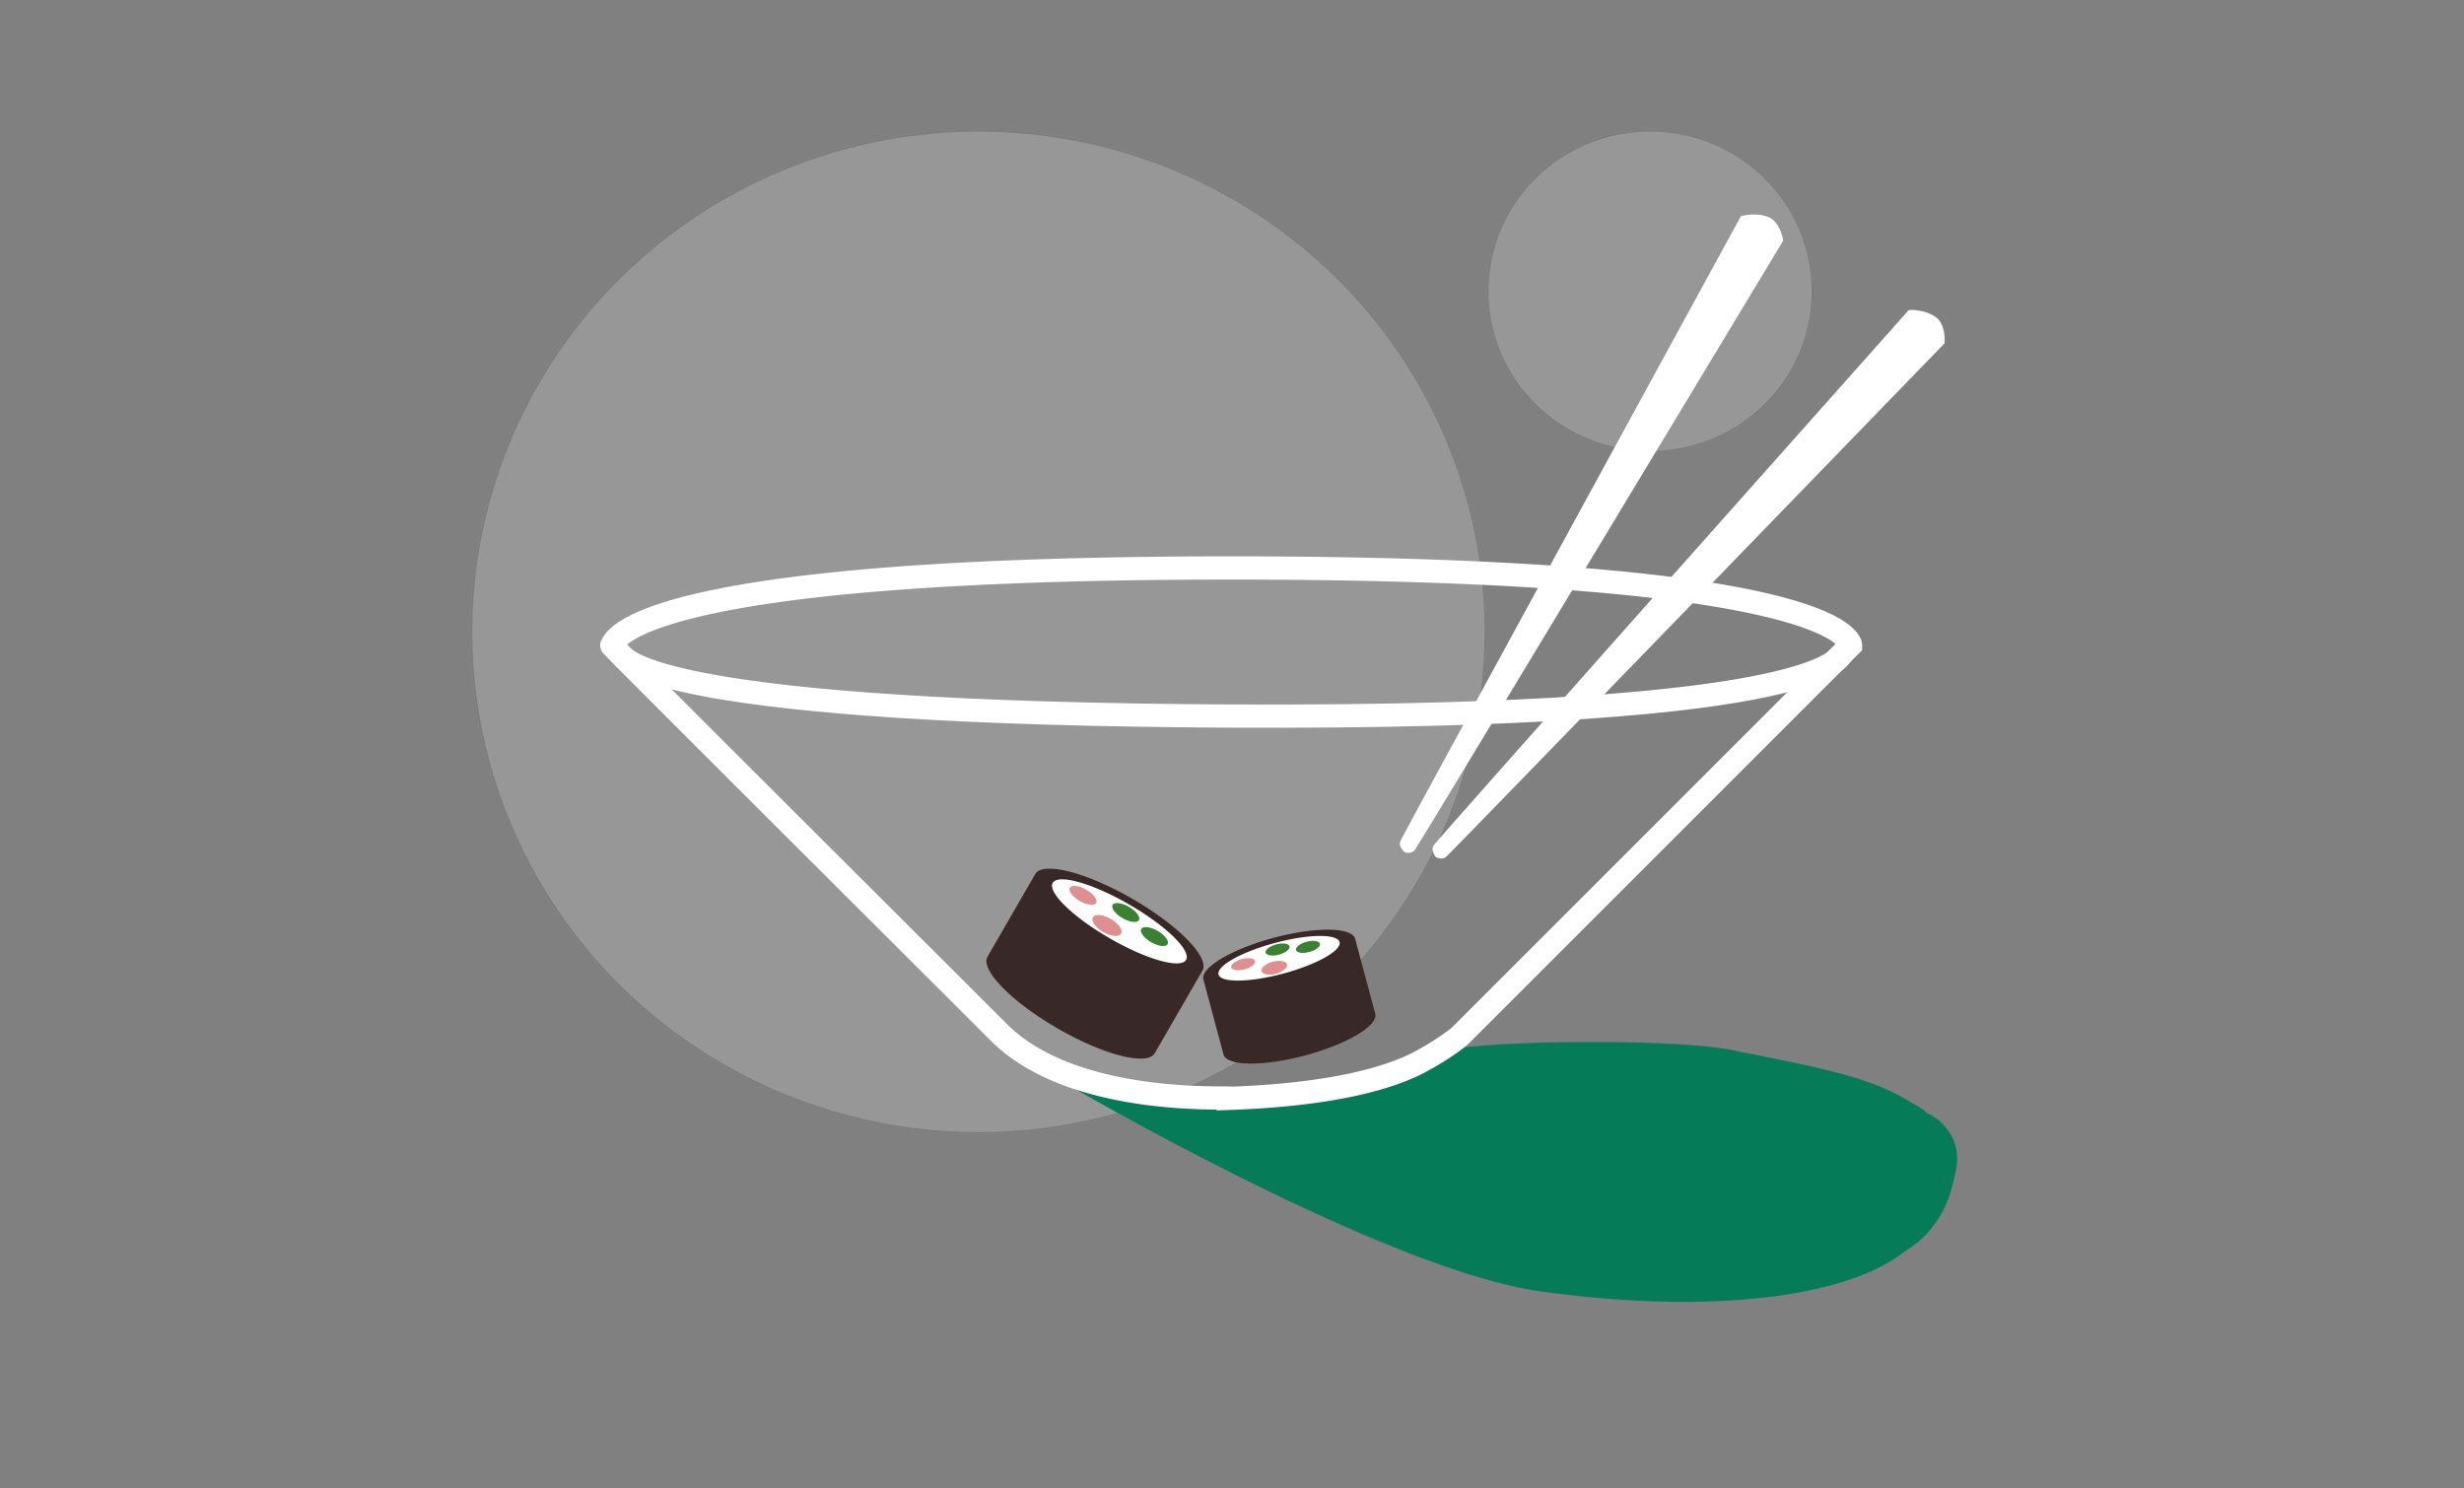 <svg xmlns="http://www.w3.org/2000/svg" width="1273" height="769" viewBox="0 0 1273 769">
  <rect x="0" y="0" width="1273" height="769" fill="#808080" stroke="none"/>
  <g id="sushi-2" transform="translate(-324 -156)">
    <rect id="frame" width="1273" height="769" transform="translate(324 156)" fill="none"/>
    <g id="bg2" transform="translate(567 223)" fill="#fff" stroke="#707070" stroke-width="1" opacity="0.18">
      <ellipse cx="262.5" cy="259.5" rx="262.5" ry="259.5" stroke="none"/>
      <ellipse cx="262.5" cy="259.5" rx="262" ry="259" fill="none"/>
    </g>
    <g id="bg1" transform="translate(1092 223)" fill="#fff" stroke="#707070" stroke-width="1" opacity="0.18">
      <ellipse cx="84.5" cy="83.5" rx="84.5" ry="83.5" stroke="none"/>
      <ellipse cx="84.5" cy="83.5" rx="84" ry="83" fill="none"/>
    </g>
    <g id="bowl" transform="translate(361 36)">
      <path id="Path_7" data-name="Path 7" d="M-1428.8,567.342c29.56,5.3,50.235,1.377,64.706,0,15.756-1.5,32.489-6.36,50.15-13.862,10.853-4.611-27.307,2.332,0,0,30.349-2.592,119.743,4.746,147.772,13.043,36.839,10.9,64.917,18.222,84.46,31.318,13.559,9.086,12.7,9.693,12.7,9.693h0a27.278,27.278,0,0,1,12.324,14.288,24.755,24.755,0,0,1,1.364,10.59c.431-.206-3.165,18.618-12.217,29.956-8.433,10.561-13.111,12.144-21.308,17.044-34.785,20.793-107.385,21.083-187.261,2.6S-1511.248,553.48-1511.248,553.48Z" transform="matrix(0.996, -0.087, 0.087, 0.996, 1970.199, -3.087)" fill="#067b57"/>
      <path id="Path_1" data-name="Path 1" d="M1368,1233.036c.208-.95-81.09,4.874-120-34.036s-201.011-200.427-200-200,.212-40,320-40,320,40,320,40l-168.163,168.163-3.7,3.7-12.846,12.846L1488,1199a32.617,32.617,0,0,1-5.16,4.45,141.763,141.763,0,0,1-14.9,9.488l-.568.321C1450.331,1222.861,1419.36,1231.146,1368,1233.036Z" transform="translate(-768.932 -545.518)" fill="none" stroke="#fff" stroke-width="12"/>
      <path id="Path_2" data-name="Path 2" d="M951,1249s-1.253,28.483,270.436,32.645q21.487.329,45.241.448c317.065,1.532,315.676-33.092,315.676-33.092" transform="translate(-667.61 -792.082)" fill="none" stroke="#fff" stroke-width="12"/>
    </g>
    <path id="chopstick1" d="M-54.026-439.64c-.112.028-.175.04-.175.04v-.078c-1.11-.249-4.219-1.16-4.676-3.625C-59.436-446.312-68-811.128-68-811.128s5.966-6.41,13.8-6.855V-818l.175.008.217-.008v.023c6.288.49,11.067,6.848,11.067,6.848S-49.66-446.313-50.109-443.3c-.359,2.4-2.747,3.327-3.7,3.6v.1S-53.888-439.612-54.026-439.64Z" transform="translate(876.723 1004.185) rotate(30)" fill="#fff"/>
    <path id="chopstick2" d="M-54.026-437.64c-.112.028-.175.04-.175.04v-.078c-1.11-.25-4.219-1.166-4.676-3.644C-59.436-444.348-68-811.092-68-811.092s5.966-6.444,13.8-6.891V-818l.175.008.217-.008v.023c6.288.493,11.067,6.885,11.067,6.885s-6.917,366.744-7.367,369.77c-.359,2.412-2.747,3.344-3.7,3.623v.1S-53.888-437.612-54.026-437.64Z" transform="translate(806.738 955.736) rotate(43)" fill="#fff"/>
    <g id="sushi2" transform="translate(739.143 332.983) rotate(30)">
      <g id="Group_2" data-name="Group 2" transform="translate(241 164)">
        <g id="Group_1" data-name="Group 1" transform="translate(0 0)">
          <path id="Union_3" data-name="Union 3" d="M0,63.325V14.01C0,6.272,22.33,0,49.876,0S99.752,6.272,99.752,14.01V63.325c0,7.738-22.33,14.01-49.876,14.01S0,71.063,0,63.325Z" transform="translate(0 0)" fill="#392828"/>
        </g>
        <ellipse id="Ellipse_3" data-name="Ellipse 3" cx="39.789" cy="10.087" rx="39.789" ry="10.087" transform="translate(10.087 3.362)" fill="#fff"/>
        <ellipse id="Ellipse_4" data-name="Ellipse 4" cx="7.846" cy="3.362" rx="7.846" ry="3.362" transform="translate(19.054 7.846)" fill="#df8f8f"/>
        <ellipse id="Ellipse_5" data-name="Ellipse 5" cx="8.406" cy="3.923" rx="8.406" ry="3.923" transform="translate(36.987 14.57)" fill="#df8f8f"/>
        <ellipse id="Ellipse_6" data-name="Ellipse 6" cx="7.846" cy="3.362" rx="7.846" ry="3.362" transform="translate(42.591 4.483)" fill="#3a8232"/>
        <ellipse id="Ellipse_7" data-name="Ellipse 7" cx="7.846" cy="3.362" rx="7.846" ry="3.362" transform="translate(61.644 7.846)" fill="#3a8232"/>
      </g>
    </g>
    <g id="sushi1" transform="matrix(0.966, -0.259, 0.259, 0.966, 667.485, 555.1)">
      <g id="Group_2-2" data-name="Group 2" transform="translate(241 164)">
        <g id="Group_1-2" data-name="Group 1" transform="translate(0 0)">
          <path id="Union_3-2" data-name="Union 3" d="M0,51.523V11.4C0,5.1,18.169,0,40.58,0S81.16,5.1,81.16,11.4V51.523c0,6.3-18.168,11.4-40.58,11.4S0,57.819,0,51.523Z" transform="translate(0 0)" fill="#392828"/>
        </g>
        <ellipse id="Ellipse_3-2" data-name="Ellipse 3" cx="32.373" cy="8.207" rx="32.373" ry="8.207" transform="translate(8.207 2.736)" fill="#fff"/>
        <ellipse id="Ellipse_4-2" data-name="Ellipse 4" cx="6.383" cy="2.736" rx="6.383" ry="2.736" transform="translate(15.502 6.383)" fill="#df8f8f"/>
        <ellipse id="Ellipse_5-2" data-name="Ellipse 5" cx="6.839" cy="3.192" rx="6.839" ry="3.192" transform="translate(30.093 11.855)" fill="#df8f8f"/>
        <ellipse id="Ellipse_6-2" data-name="Ellipse 6" cx="6.383" cy="2.736" rx="6.383" ry="2.736" transform="translate(34.653 3.648)" fill="#3a8232"/>
        <ellipse id="Ellipse_7-2" data-name="Ellipse 7" cx="6.383" cy="2.736" rx="6.383" ry="2.736" transform="translate(50.155 6.383)" fill="#3a8232"/>
      </g>
    </g>
  </g>
</svg>
